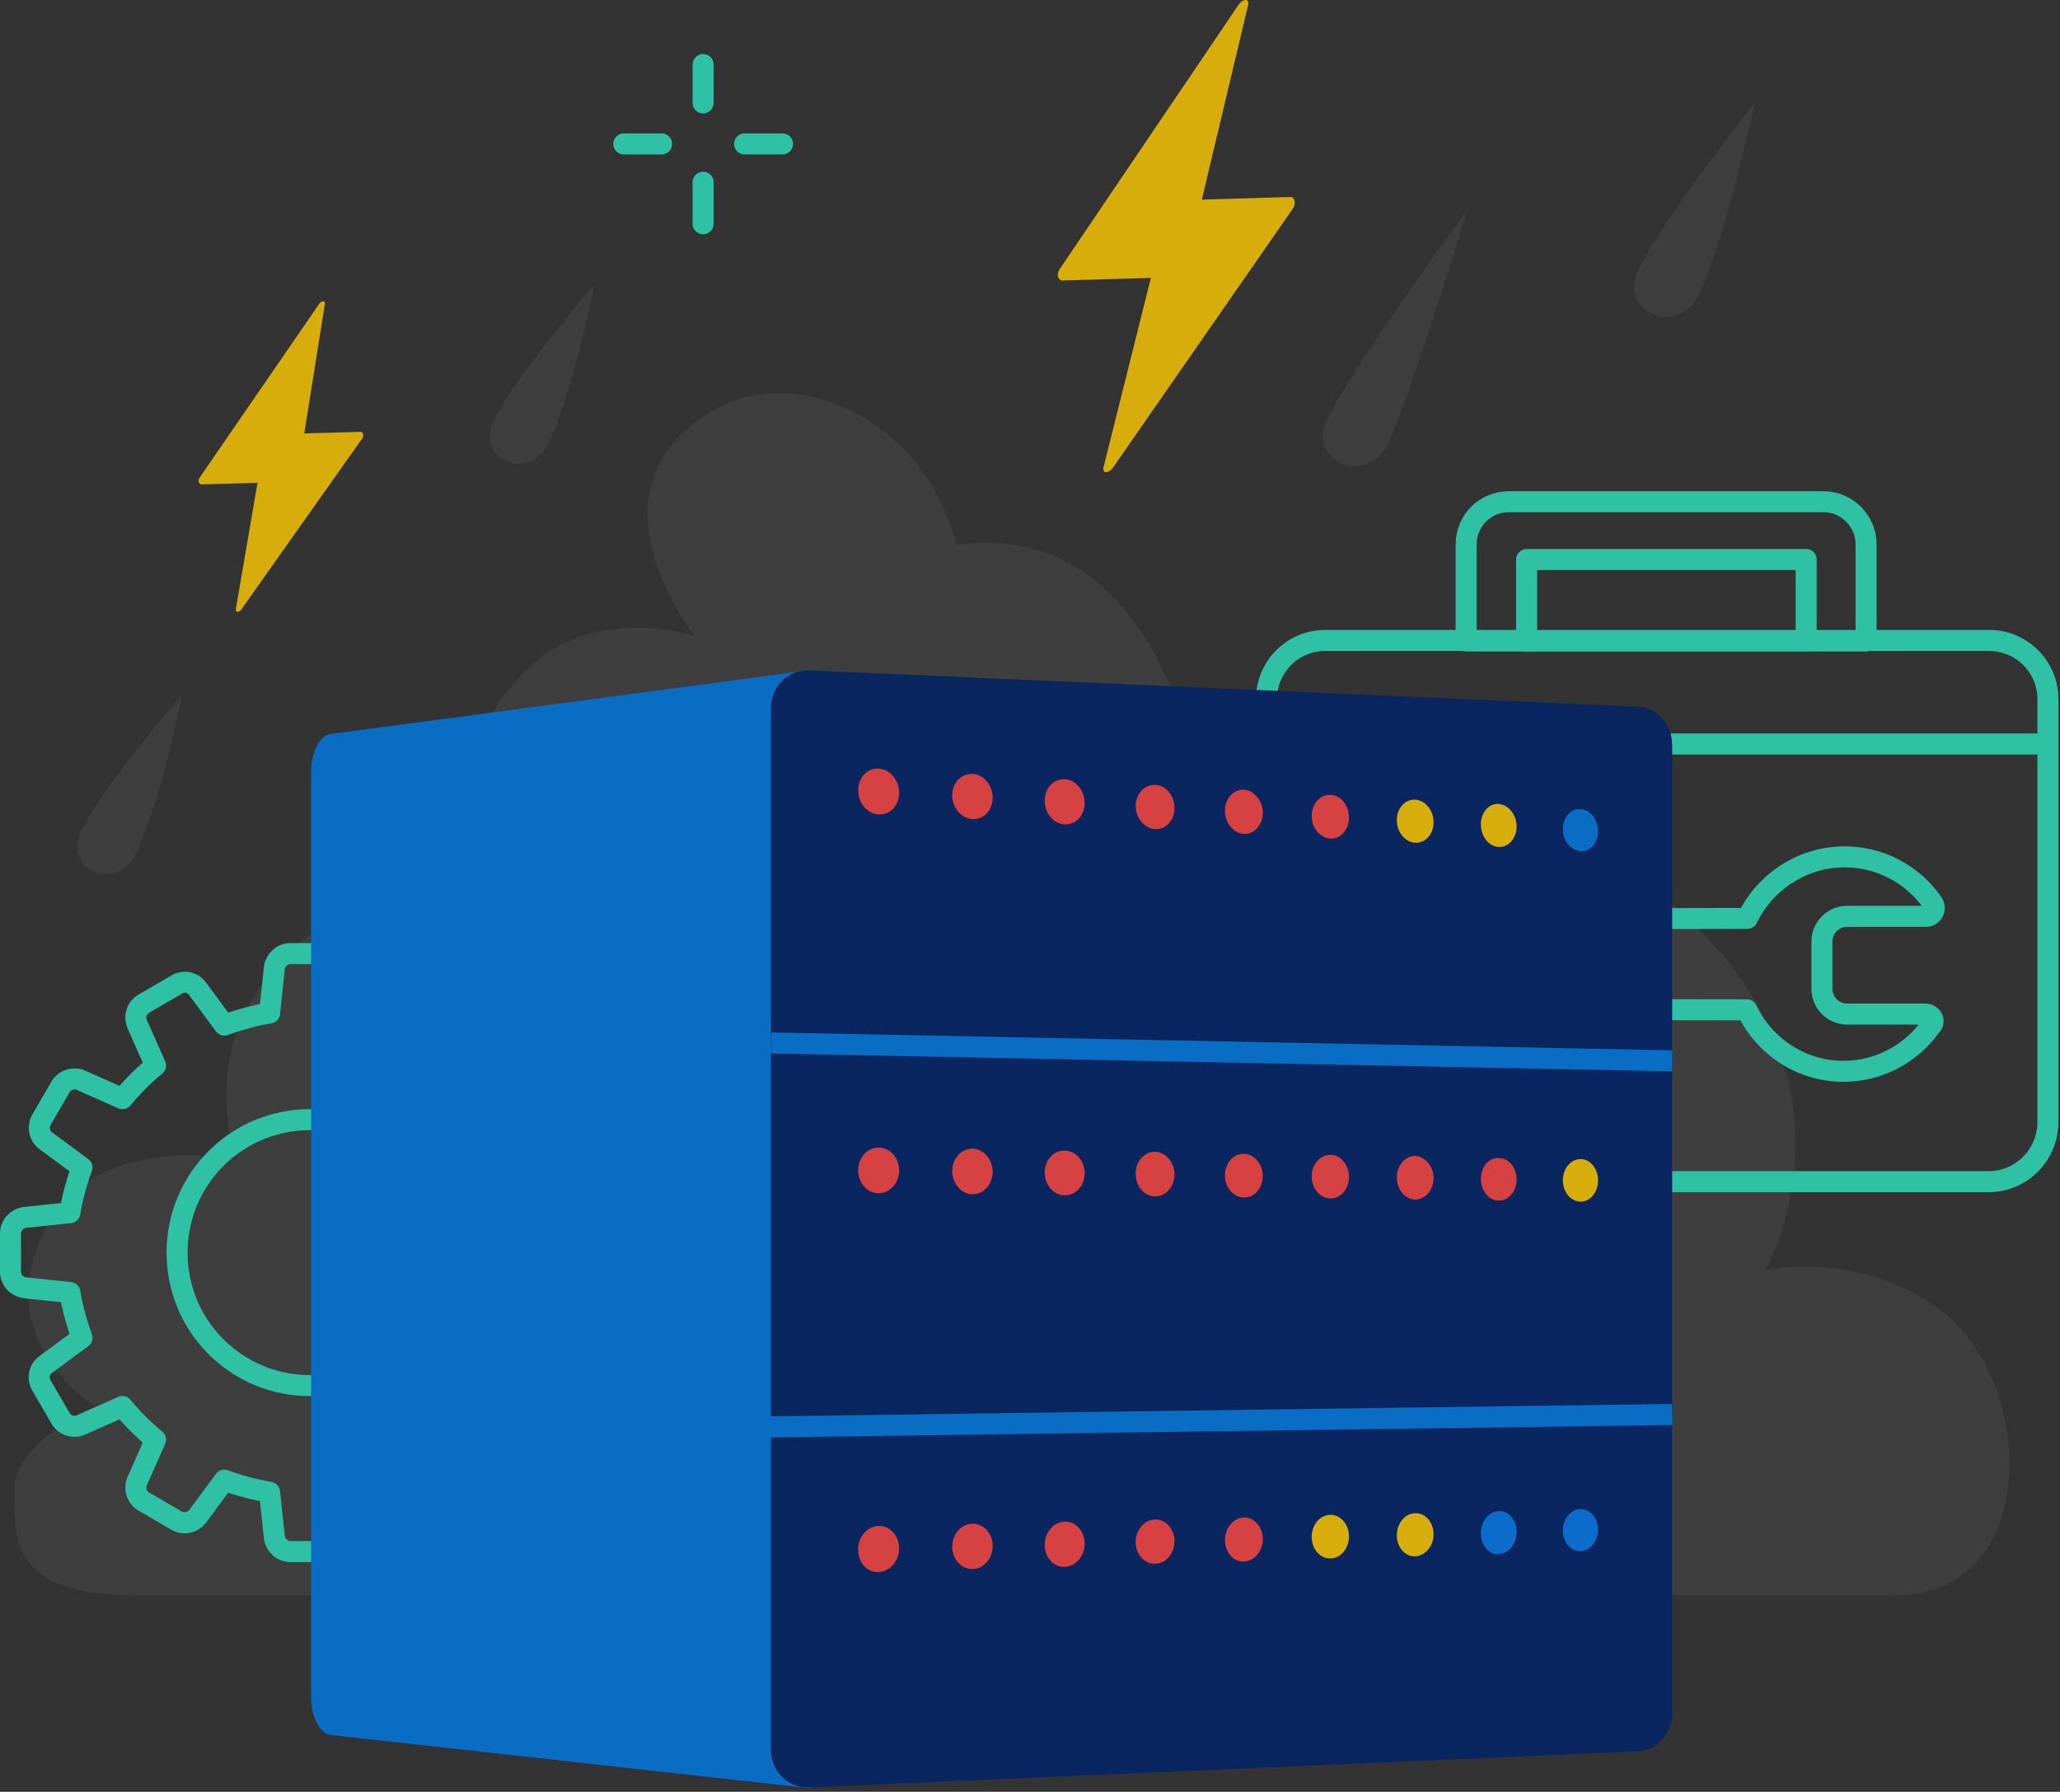 <svg width="392" height="341" fill="none" xmlns="http://www.w3.org/2000/svg"><rect width="100%" height="100%" fill="#333333" stroke="none"/><g opacity=".8"><path fill-rule="evenodd" clip-rule="evenodd" d="M311.7 51.487c4.1-9 22.3-32.1 22.3-32.1s-5 23.5-10.5 36.3c-3.8 8.6-15.6 4-11.8-4.2zm-59.2 28.4c4.1-8.9 26.7-40 26.7-40s-9.4 31.4-14.9 44.2c-3.8 8.6-15.6 4-11.8-4.2zM34.6 132.285s-15.4 17.8-19.2 26c-3.5 7.5 7.3 11.7 10.7 3.8 5.1-11.7 8.5-29.8 8.5-29.8zm-9.1 171.302h335.1c28 0 27-40.7 8.5-54.4-15.2-11.3-33.1-7.5-33.1-7.5 3.9-7.5 16.6-38.7-16.4-68.4-25.1-22.6-89.2-10.6-89.2-10.6s-4-64.9-48.4-59c-5.9-23.6-29.8-34.4-45.3-26.1-27.3 14.6-4.6 43.4-4.6 43.4s-17.2-5.5-29.6 4.5c-21.5 17.3-10.8 45.6-10.8 45.6s-9.7-6.4-22.7.4c-32.4 16.9-26.2 42.3-24 49.3-5.6-1.1-28.5-4-36.9 14.1-9.7 20.9 10 32.8 10 32.8s-15.3 6.9-15.3 15.3c0 .595-.01 1.209-.021 1.836-.142 8.231-.322 18.764 22.72 18.764z" fill="#fff" fill-opacity=".07"/><path clip-rule="evenodd" d="M366.4 192.988h-14.9c-2.6 0-4.8-2.1-4.8-4.8v-9c0-2.6 2.1-4.8 4.8-4.8h15c1.3 0 2-1.4 1.3-2.5-3.8-5.5-10.3-9.1-17.6-8.8-7.7.3-14.5 5-17.7 11.7l-58.3.1c-5.1 0-9.5 3.7-9.4 8.8.1 5 4.1 8.4 9.1 8.4l58.5.1c3.3 6.9 10.3 11.7 18.4 11.7 6.8 0 12.9-3.4 16.6-8.6 1-.9.2-2.3-1-2.3z" stroke="#2EE5C0" stroke-width="4" stroke-linecap="round" stroke-linejoin="round"/><path d="M389.7 213.687l2 .032v-.032h-2zm-11.3 9.2a2 2 0 1 0 0 4v-4zm-137.2-83.3a2 2 0 1 0 0 4v-4zm148.4 4a2 2 0 0 0 0-4v4zm-11.2 79.3H252.2v4h126.2v-4zm-126.2 0a9.182 9.182 0 0 1-9.2-9.2h-4c0 7.304 5.895 13.2 13.2 13.2v-4zm-9.2-9.2v-80.6h-4v80.6h4zm0-80.6c0-5.096 4.105-9.2 9.2-9.2v-4c-7.305 0-13.2 5.895-13.2 13.2h4zm9.2-9.2h126.3v-4H252.2v4zm126.3 0c5.095 0 9.2 4.104 9.2 9.2h4c0-7.305-5.895-13.2-13.2-13.2v4zm9.2 9.2v80.6h4v-80.6h-4zm0 80.567c-.082 5.127-4.211 9.233-9.3 9.233v4c7.311 0 13.182-5.895 13.3-13.168l-4-.065zm-146.5-70.067h148.4v-4H241.2v4zm148.4-4H241.2v4h148.4v-4z" fill="#2EE5C0"/><path clip-rule="evenodd" d="M347 95.488h-59.9c-4.5 0-8.1 3.6-8.1 8.1v18.4h76.1v-18.4c0-4.4-3.6-8.1-8.1-8.1z" stroke="#2EE5C0" stroke-width="4" stroke-linecap="round" stroke-linejoin="round"/><path clip-rule="evenodd" d="M290.5 106.488h53.2v15.5h-53.2v-15.5z" stroke="#2EE5C0" stroke-width="4" stroke-linecap="round" stroke-linejoin="round"/><path d="M113.1 54.188s-15.4 17.8-19.2 26c-3.5 7.5 7.3 11.7 10.7 3.8 5-11.6 8.5-29.8 8.5-29.8z" fill="#fff" fill-opacity=".07"/><path d="M104.5 230.788l-1.973.329a2 2 0 0 0 1.762 1.66l.211-1.989zm-2.3-8.6l-1.189-1.608a2 2 0 0 0-.694 2.281l1.883-.673zm6.9-5.1l-1.138-1.644-.051.036 1.189 1.608zm.8-4l-1.73 1.005.027.043 1.703-1.048zm-3.6-6.2l-1.737.993.007.012 1.73-1.005zm-3.9-1.3l-.788-1.838-.022.01.81 1.828zm-7.9 3.5l-1.542 1.274a2 2 0 0 0 2.352.555l-.81-1.829zm-6.3-6.3l-1.829-.81a2 2 0 0 0 .555 2.352l1.274-1.542zm3.5-7.9l1.829.81a.39.39 0 0 0 .01-.022l-1.839-.788zm-1.3-3.9l-1.004 1.73.012.007.992-1.737zm-6.2-3.6l1.004-1.729-.012-.007-.992 1.736zm-4 .8l-1.6-1.2-.008.011 1.608 1.189zm-5.1 6.9l-.695 1.876a2 2 0 0 0 2.303-.687l-1.608-1.189zm-8.6-2.3l-1.989.211a2 2 0 0 0 1.66 1.762l.329-1.973zm-.9-8.5l1.989-.21-.004-.038-1.985.248zm-13.4 0l-1.985-.248-.004.038 1.989.21zm-.9 8.5l.329 1.973a2 2 0 0 0 1.66-1.762l-1.989-.211zm-8.6 2.3l-1.608 1.189a2 2 0 0 0 2.28.695l-.672-1.884zm-5.1-6.9l-1.644 1.139a.78.78 0 0 0 .036.05l1.608-1.189zm-4-.8l1.004 1.73.044-.026-1.048-1.704zm-6.2 3.6l.992 1.737.012-.007-1.004-1.73zm-1.3 3.9l-1.838.788a.39.39 0 0 0 .01.022l1.828-.81zm3.5 7.9l1.274 1.542a2 2 0 0 0 .555-2.352l-1.829.81zm-6.3 6.3l-.81 1.829a2 2 0 0 0 2.352-.555l-1.542-1.274zm-7.9-3.5l.81-1.828a.209.209 0 0 0-.022-.01l-.788 1.838zm-3.9 1.3l1.73 1.005.006-.012-1.736-.993zm-3.6 6.2l-1.73-1.004-.006.012 1.736.992zm.8 4l-1.2 1.6.011.009 1.189-1.609zm6.9 5.1l1.876.695a2 2 0 0 0-.687-2.303l-1.189 1.608zm-2.3 8.6l.21 1.989a2 2 0 0 0 1.763-1.66l-1.973-.329zm-8.5.9l-.21-1.989-.038.005.248 1.984zm-2 12.4l-1.536 1.281a1.7 1.7 0 0 0 .122.133l1.414-1.414zm2 1l-.248 1.985.037.004.211-1.989zm8.5.9l1.973-.329a2 2 0 0 0-1.762-1.66l-.211 1.989zm2.3 8.6l1.189 1.609a2 2 0 0 0 .694-2.281l-1.883.672zm-6.9 5.1l1.138 1.645.05-.036-1.188-1.609zm-.8 4l1.73-1.004-.027-.044-1.703 1.048zm3.6 6.2l1.736-.992-.006-.012-1.73 1.004zm3.9 1.3l.788 1.839a.229.229 0 0 1 .022-.01l-.81-1.829zm7.9-3.5l1.542-1.273a2 2 0 0 0-2.352-.555l.81 1.828zm6.3 6.3l1.829.81a2 2 0 0 0-.555-2.352l-1.274 1.542zm-3.5 7.9l-1.829-.81a.617.617 0 0 1-.01.022l1.839.788zm1.3 3.9l1.004-1.729-.012-.007-.992 1.736zm6.2 3.6l-1.004 1.73.012.007.992-1.737zm4-.8l1.6 1.2.008-.011-1.608-1.189zm5.1-6.9l.695-1.875a2 2 0 0 0-2.303.686l1.608 1.189zm8.6 2.3l1.989-.21a2 2 0 0 0-1.66-1.763l-.329 1.973zm.9 8.5l-1.989.211.004.037 1.985-.248zm13.4 0l1.985.248.004-.037-1.989-.211zm.9-8.5l-.329-1.973a2 2 0 0 0-1.66 1.763l1.989.21zm8.6-2.3l1.608-1.189a2 2 0 0 0-2.28-.694l.672 1.883zm5.1 6.9l1.644-1.138a3.189 3.189 0 0 0-.036-.051l-1.608 1.189zm4 .8l-1.004-1.729a.902.902 0 0 0-.044.026l1.048 1.703zm6.2-3.6l-.992-1.736-.012.007 1.004 1.729zm1.3-3.9l1.838-.788a.617.617 0 0 1-.01-.022l-1.828.81zm-3.5-7.9l-1.274-1.542a2 2 0 0 0-.555 2.352l1.829-.81zm6.3-6.3l.81-1.828a2 2 0 0 0-2.352.555l1.542 1.273zm7.9 3.5l-.81 1.829.022.01.788-1.839zm3.9-1.3l-1.73-1.004-.006.012 1.736.992zm3.6-6.2l1.73 1.005.006-.012-1.736-.993zm-.8-4l1.2-1.6-.011-.008-1.189 1.608zm-6.9-5.1l-1.875-.694c-.31.835-.03 1.773.686 2.303l1.189-1.609zm2.3-8.6l-.211-1.989a2.001 2.001 0 0 0-1.762 1.66l1.973.329zm8.5-.9l-.181-1.992-.03.003.211 1.989zm2.4-1.7l-1.789-.894a6.399 6.399 0 0 0-.039.082l1.828.812zm.3-8.6l-1.996-.124a1.712 1.712 0 0 0-.004.124h2zm-31.4 3.602h-2v.014l2-.014zm28.911-8.691l-8.5-.9-.422 3.978 8.5.9.422-3.978zm-6.738.76c-.524-3.145-1.361-6.062-2.39-8.943l-3.766 1.345c.971 2.719 1.734 5.401 2.21 8.256l3.946-.658zm-3.084-6.662l6.9-5.1-2.378-3.217-6.9 5.1 2.378 3.217zm6.849-5.064c2.232-1.545 2.685-4.549 1.365-6.693l-3.406 2.096c.28.457.133 1.053-.235 1.308l2.276 3.289zm1.392-6.649l-3.6-6.2-3.46 2.009 3.6 6.2 3.46-2.009zm-3.594-6.188c-1.326-2.321-4.131-3.129-6.424-2.146l1.576 3.677a1.089 1.089 0 0 1 1.376.454l3.472-1.985zm-6.446-2.136l-7.9 3.5 1.62 3.657 7.9-3.5-1.62-3.657zm-5.548 4.055a48.891 48.891 0 0 0-6.568-6.569l-2.548 3.084a44.937 44.937 0 0 1 6.032 6.032l3.084-2.547zm-6.013-4.217l3.5-7.9-3.658-1.62-3.5 7.9 3.658 1.62zm3.51-7.922c.982-2.293.174-5.098-2.147-6.424l-1.984 3.473c.48.274.67.869.454 1.375l3.676 1.576zm-2.135-6.417l-6.2-3.6-2.008 3.459 6.2 3.6 2.008-3.459zm-6.212-3.607a5.078 5.078 0 0 0-6.592 1.336l3.2 2.4a1.079 1.079 0 0 1 1.408-.263l1.984-3.473zm-6.6 1.347l-5.1 6.9 3.216 2.378 5.1-6.9-3.216-2.378zm-2.797 6.214a49.262 49.262 0 0 0-8.966-2.398l-.658 3.946a45.27 45.27 0 0 1 8.234 2.203l1.39-3.751zm-7.306-.635l-.9-8.5-3.978.421.9 8.5 3.978-.421zm-.904-8.538c-.32-2.549-2.425-4.552-5.085-4.552v4c.54 0 1.034.397 1.115 1.048l3.97-.496zm-5.085-4.552h-7.2v4h7.2v-4zm-7.2 0c-2.66 0-4.766 2.003-5.085 4.552l3.97.496c.08-.651.575-1.048 1.115-1.048v-4zm-5.089 4.59l-.9 8.5 3.978.421.9-8.5-3.978-.421zm.76 6.737c-3.145.525-6.063 1.361-8.944 2.39l1.346 3.767c2.719-.971 5.401-1.735 8.256-2.211l-.658-3.946zm-6.663 3.084l-5.1-6.9-3.216 2.378 5.1 6.9 3.216-2.378zm-5.064-6.849c-1.545-2.232-4.548-2.684-6.692-1.365l2.096 3.407c.456-.281 1.053-.134 1.308.235l3.288-2.277zm-6.648-1.391l-6.2 3.6 2.008 3.459 6.2-3.6-2.008-3.459zm-6.188 3.593c-2.32 1.326-3.13 4.131-2.146 6.424l3.676-1.576a1.09 1.09 0 0 1 .454-1.375l-1.984-3.473zm-2.137 6.446l3.5 7.9 3.658-1.62-3.5-7.9-3.658 1.62zm4.055 5.548a48.891 48.891 0 0 0-6.568 6.569l3.084 2.547a44.937 44.937 0 0 1 6.032-6.032l-2.548-3.084zm-4.216 6.014l-7.9-3.5-1.62 3.657 7.9 3.5 1.62-3.657zm-7.922-3.51c-2.293-.983-5.098-.175-6.424 2.146l3.473 1.985c.273-.48.868-.672 1.375-.454l1.576-3.677zm-6.418 2.134l-3.6 6.2 3.46 2.009 3.6-6.2-3.46-2.009zm-3.606 6.212a5.079 5.079 0 0 0 1.336 6.592l2.4-3.2a1.079 1.079 0 0 1-.264-1.407l-3.472-1.985zm1.347 6.601l6.9 5.1 2.378-3.217-6.9-5.1-2.378 3.217zm6.214 2.797a49.233 49.233 0 0 0-2.398 8.965l3.946.658a45.227 45.227 0 0 1 2.203-8.234l-3.751-1.389zm-.636 7.305l-8.5.9.422 3.978 8.5-.9-.422-3.978zm-8.537.905C2.003 230.022 0 232.128 0 234.788h4c0-.54.397-1.034 1.048-1.115l-.496-3.969zM0 234.788v7.2h4v-7.2H0zm0 7.2c0 1.342.515 2.482 1.264 3.381l3.072-2.561c-.25-.302-.336-.561-.336-.82H0zm1.386 3.514c.766.767 1.861 1.408 3.166 1.571l.496-3.969a1.48 1.48 0 0 1-.834-.43l-2.828 2.828zm3.203 1.575l8.5.9.422-3.978-8.5-.9-.422 3.978zm6.738-.76c.524 3.145 1.36 6.063 2.39 8.944l3.766-1.345c-.97-2.719-1.734-5.402-2.21-8.257l-3.946.658zm3.084 6.663l-6.9 5.1 2.378 3.217 6.9-5.1-2.378-3.217zm-6.85 5.064c-2.231 1.545-2.684 4.549-1.364 6.692l3.406-2.096c-.28-.456-.133-1.052.235-1.307l-2.276-3.289zm-1.39 6.649l3.6 6.2 3.459-2.009-3.6-6.2-3.46 2.009zm3.593 6.188c1.326 2.32 4.13 3.128 6.424 2.146l-1.576-3.677a1.09 1.09 0 0 1-1.376-.454l-3.472 1.985zm6.446 2.136l7.9-3.5-1.62-3.657-7.9 3.5 1.62 3.657zm5.548-4.055a48.826 48.826 0 0 0 6.568 6.568l2.548-3.084a44.871 44.871 0 0 1-6.032-6.031l-3.084 2.547zm6.013 4.216l-3.5 7.9 3.658 1.62 3.5-7.9-3.658-1.62zm-3.51 7.922c-.982 2.294-.174 5.099 2.147 6.425l1.984-3.473a1.09 1.09 0 0 1-.454-1.376l-3.676-1.576zm2.135 6.418l6.2 3.6 2.008-3.459-6.2-3.6-2.008 3.459zm6.212 3.607a5.08 5.08 0 0 0 6.592-1.337l-3.2-2.4a1.08 1.08 0 0 1-1.408.264l-1.984 3.473zm6.6-1.348l5.1-6.9-3.216-2.378-5.1 6.9 3.216 2.378zm2.797-6.213a49.26 49.26 0 0 0 8.966 2.397l.658-3.946a45.187 45.187 0 0 1-8.234-2.202l-1.39 3.751zm7.306.635l.9 8.5 3.978-.421-.9-8.5-3.978.421zm.904 8.537c.32 2.549 2.425 4.552 5.085 4.552v-4c-.54 0-1.034-.397-1.115-1.048l-3.97.496zm5.085 4.552h7.2v-4h-7.2v4zm7.2 0c2.66 0 4.766-2.003 5.085-4.552l-3.97-.496c-.08.651-.575 1.048-1.115 1.048v4zm5.089-4.589l.9-8.5-3.978-.421-.9 8.5 3.978.421zm-.76-6.738c3.145-.524 6.063-1.36 8.944-2.389l-1.346-3.767c-2.719.971-5.401 1.735-8.256 2.21l.658 3.946zm6.663-3.084l5.1 6.9 3.216-2.378-5.1-6.9-3.216 2.378zm5.064 6.85c1.545 2.231 4.548 2.684 6.692 1.365l-2.096-3.407c-.456.281-1.053.133-1.308-.235l-3.288 2.277zm6.648 1.391l6.2-3.6-2.008-3.459-6.2 3.6 2.008 3.459zm6.188-3.593c2.32-1.326 3.13-4.131 2.146-6.425l-3.676 1.576a1.09 1.09 0 0 1-.454 1.376l1.984 3.473zm2.137-6.447l-3.5-7.9-3.658 1.62 3.5 7.9 3.658-1.62zm-4.055-5.548a48.826 48.826 0 0 0 6.568-6.568l-3.084-2.547a44.871 44.871 0 0 1-6.032 6.031l2.548 3.084zm4.216-6.013l7.9 3.5 1.62-3.657-7.9-3.5-1.62 3.657zm7.922 3.51c2.293.982 5.098.174 6.424-2.146l-3.472-1.985a1.091 1.091 0 0 1-1.376.454l-1.576 3.677zm6.418-2.134l3.6-6.2-3.46-2.009-3.6 6.2 3.46 2.009zm3.606-6.212a5.08 5.08 0 0 0-1.336-6.593l-2.4 3.2c.403.302.557.894.264 1.408l3.472 1.985zm-1.347-6.601l-6.9-5.1-2.378 3.217 6.9 5.1 2.378-3.217zm-6.214-2.797a49.174 49.174 0 0 0 2.398-8.966l-3.946-.658a45.263 45.263 0 0 1-2.202 8.235l3.75 1.389zm.636-7.306l8.5-.9-.422-3.978-8.5.9.422 3.978zm8.47-.897a4.925 4.925 0 0 0 4.047-2.879l-3.656-1.625a.921.921 0 0 1-.753.52l.362 3.984zm4.008-2.797c.367-.735.511-1.554.511-2.295h-4c0 .26-.056.44-.089.506l3.578 1.789zm.511-2.295v-7.2h-4v7.2h4zm-.004-7.075c.173-2.774-1.922-4.894-4.448-5.209l-.496 3.969c.674.084.979.564.952.991l3.992.249zM59 261.69c-12.895 0-23.3-10.405-23.3-23.3h-4c0 15.104 12.195 27.3 27.3 27.3v-4zm-23.3-23.3c0-12.896 10.404-23.3 23.3-23.3v-4c-15.105 0-27.3 12.195-27.3 27.3h4zm23.3-23.3c12.895 0 23.3 10.404 23.3 23.3h4c0-15.105-12.195-27.3-27.3-27.3v4zm23.3 23.314c.092 12.871-10.391 23.286-23.3 23.286v4c15.091 0 27.408-12.186 27.3-27.314l-4 .028z" fill="#2EE5C0"/><path fill-rule="evenodd" clip-rule="evenodd" d="M228.7 37.988l16.9-.5c.8 0 1 1.2.5 2.1l-34.3 49.4c-.8 1.1-2.1 1.3-1.8-.1l9-36-16.9.5c-.8-.1-1.1-1.2-.5-2.1l34.1-50.4c.8-1.1 2.1-1.3 1.8.1l-8.8 37zM57.9 82.486l10.7-.3c.5 0 .7.8.3 1.3l-22.9 32.4c-.4.7-1.3.8-1.1-.1l4.1-23.9-10.7.3c-.5 0-.7-.8-.3-1.3l22.7-33c.4-.7 1.3-.8 1.1.1l-3.9 24.5z" fill="#FC0"/><path d="M135.8 12.29a2 2 0 1 0-4 0h4zm-4 7.3a2 2 0 1 0 4 0h-4zm4 15.098a2 2 0 1 0-4 0h4zm-4 7.9a2 2 0 1 0 4 0h-4zm17.1-13.197a2 2 0 1 0 0-4v4zm-7.2-4a2 2 0 1 0 0 4v-4zm-15.8 4a2 2 0 1 0 0-4v4zm-7.2-4a2 2 0 1 0 0 4v-4zm13.1-13.102v7.3h4v-7.3h-4zm0 22.399v7.9h4v-7.9h-4zm17.1-9.297h-7.2v4h7.2v-4zm-23 0h-7.2v4h7.2v-4z" fill="#2EE5C0"/><path d="M62.9 330.187l90.9 10.1c2.3.2 4.3-3.1 4.3-7.2v-198.3c0-4.2-1.9-7.4-4.3-7.2l-90.9 12.1c-2 .2-3.7 3.4-3.7 7.3v175.9c0 3.9 1.7 7.1 3.7 7.3z" fill="#007CE9"/><path d="M311.8 333.287l-157.7 6.9c-4.1.2-7.4-3.1-7.4-7.2v-198.2c0-4.2 3.3-7.4 7.4-7.2l157.7 6.9c3.5.2 6.4 3.4 6.4 7.3v184.2c0 3.9-2.9 7.2-6.4 7.3z" fill="#00236B"/><path d="M146.66 200.488l171.5 3.4.08-3.999-171.5-3.4-.08 3.999zm-2.933 73.1l174.5-2.4-.055-4-174.5 2.4.055 4z" fill="#007CE9"/><path fill-rule="evenodd" clip-rule="evenodd" d="M167.2 154.988c2.1.2 3.9-1.7 3.9-4.1 0-2.4-1.7-4.5-3.9-4.6-2.1-.2-3.9 1.7-3.9 4.1 0 2.4 1.7 4.5 3.9 4.6zm17.9.901c2.1.1 3.8-1.7 3.8-4.1 0-2.3-1.7-4.4-3.8-4.5-2.2-.1-3.9 1.7-3.9 4.1 0 2.4 1.8 4.4 3.9 4.5zm21.3-3.1c0 2.4-1.7 4.2-3.8 4.1-2.1-.1-3.8-2.1-3.8-4.5s1.7-4.2 3.8-4.1c2.1.1 3.8 2.2 3.8 4.5zm13.4 4.998c2.1.1 3.7-1.7 3.7-4 0-2.4-1.7-4.4-3.7-4.4-2-.1-3.7 1.7-3.7 4s1.7 4.3 3.7 4.4zm20.5-3.098c0 2.3-1.6 4.1-3.6 4-2-.1-3.6-2.1-3.6-4.4 0-2.3 1.6-4.1 3.6-4 1.9.1 3.6 2.1 3.6 4.4zm12.9 4.9c1.9.1 3.5-1.7 3.5-4s-1.6-4.3-3.5-4.3c-2-.1-3.6 1.7-3.6 4s1.6 4.2 3.6 4.3z" fill="#FF4645"/><path fill-rule="evenodd" clip-rule="evenodd" d="M269.3 160.388c1.9.1 3.5-1.6 3.5-3.9s-1.6-4.2-3.5-4.3c-1.9-.1-3.5 1.6-3.5 3.9s1.6 4.2 3.5 4.3zm15.9.8c1.9.1 3.4-1.7 3.4-3.9s-1.5-4.1-3.4-4.3c-1.9-.1-3.4 1.6-3.4 3.9s1.5 4.2 3.4 4.3z" fill="#FC0"/><path d="M304.1 158.188c0 2.2-1.5 3.9-3.3 3.8-1.9-.1-3.4-2-3.4-4.2s1.5-4 3.4-3.8c1.8.1 3.3 2 3.3 4.2z" fill="#007CE9"/><path fill-rule="evenodd" clip-rule="evenodd" d="M167.2 227.087c2.1 0 3.9-1.9 3.9-4.3s-1.7-4.4-3.9-4.4c-2.1 0-3.9 1.9-3.9 4.3s1.7 4.4 3.9 4.4zm17.9.2c2.1 0 3.8-1.9 3.8-4.3 0-2.3-1.7-4.3-3.8-4.4-2.2 0-3.9 1.9-3.9 4.3s1.8 4.4 3.9 4.4zm21.3-3.999c0 2.4-1.7 4.2-3.8 4.2-2.1 0-3.8-2-3.8-4.3 0-2.4 1.7-4.3 3.8-4.2 2.1 0 3.8 1.9 3.8 4.3zm13.4 4.399c2.1 0 3.7-1.9 3.7-4.2 0-2.3-1.7-4.2-3.7-4.3-2 0-3.7 1.8-3.7 4.2 0 2.4 1.7 4.3 3.7 4.3zm20.5-3.9c0 2.3-1.6 4.2-3.6 4.1-2 0-3.6-1.9-3.6-4.2 0-2.3 1.6-4.2 3.6-4.1 1.9 0 3.6 1.9 3.6 4.2zm12.9 4.298c1.9 0 3.5-1.8 3.5-4.1s-1.6-4.2-3.5-4.2c-2 0-3.6 1.8-3.6 4.1s1.6 4.2 3.6 4.2zm19.6-3.897c0 2.3-1.6 4.1-3.5 4.1s-3.5-1.9-3.5-4.2c0-2.3 1.6-4.1 3.5-4.1 1.9.1 3.5 2 3.5 4.2zm12.4 4.299c1.9 0 3.4-1.8 3.4-4 0-2.3-1.5-4.1-3.4-4.1-1.9-.1-3.4 1.7-3.4 4 0 2.2 1.5 4.1 3.4 4.1z" fill="#FF4645"/><path d="M304.1 224.686c0 2.2-1.5 4-3.3 4-1.9 0-3.4-1.8-3.4-4.1 0-2.2 1.5-4 3.4-4 1.8 0 3.3 1.8 3.3 4.1z" fill="#FC0"/><path fill-rule="evenodd" clip-rule="evenodd" d="M236.7 297.189c2-.1 3.6-2 3.6-4.3s-1.7-4.2-3.6-4.1c-2 .1-3.6 2-3.6 4.3s1.6 4.2 3.6 4.1zm-13.2-3.902c0 2.3-1.6 4.3-3.7 4.3-2 .1-3.7-1.8-3.7-4.1s1.7-4.3 3.7-4.3c2-.1 3.7 1.8 3.7 4.1zm-20.9 4.902c2.1-.1 3.8-2 3.8-4.4 0-2.4-1.7-4.3-3.8-4.2-2.1.1-3.8 2-3.8 4.4 0 2.4 1.7 4.3 3.8 4.2zm-13.7-4c0 2.4-1.7 4.4-3.8 4.4-2.1.1-3.9-1.8-3.9-4.2 0-2.4 1.7-4.4 3.9-4.4 2.1 0 3.8 1.9 3.8 4.2zm-17.8.502c0 2.4-1.8 4.4-3.9 4.5-2.2.1-3.9-1.8-3.9-4.3s1.8-4.4 3.9-4.5c2.2 0 3.9 1.9 3.9 4.3z" fill="#FF4645"/><path fill-rule="evenodd" clip-rule="evenodd" d="M269.3 296.188c1.9-.1 3.5-1.9 3.5-4.2 0-2.3-1.6-4.1-3.5-4-1.9 0-3.5 1.9-3.5 4.2 0 2.3 1.6 4.1 3.5 4zm-16.1.4c1.9 0 3.5-1.9 3.5-4.2 0-2.3-1.6-4.1-3.5-4.1-2 0-3.6 1.9-3.6 4.2 0 2.3 1.6 4.2 3.6 4.1z" fill="#FC0"/><path fill-rule="evenodd" clip-rule="evenodd" d="M300.8 295.188c1.8 0 3.3-1.9 3.3-4.1 0-2.2-1.5-3.9-3.3-3.9-1.9 0-3.4 1.899-3.4 4.099 0 2.201 1.5 4.001 3.4 3.901zm-15.6.598c1.9-.1 3.4-2 3.4-4.2 0-2.3-1.5-4.1-3.4-4-1.9.1-3.4 1.9-3.4 4.2 0 2.3 1.5 4.1 3.4 4z" fill="#027BF3"/></g></svg>